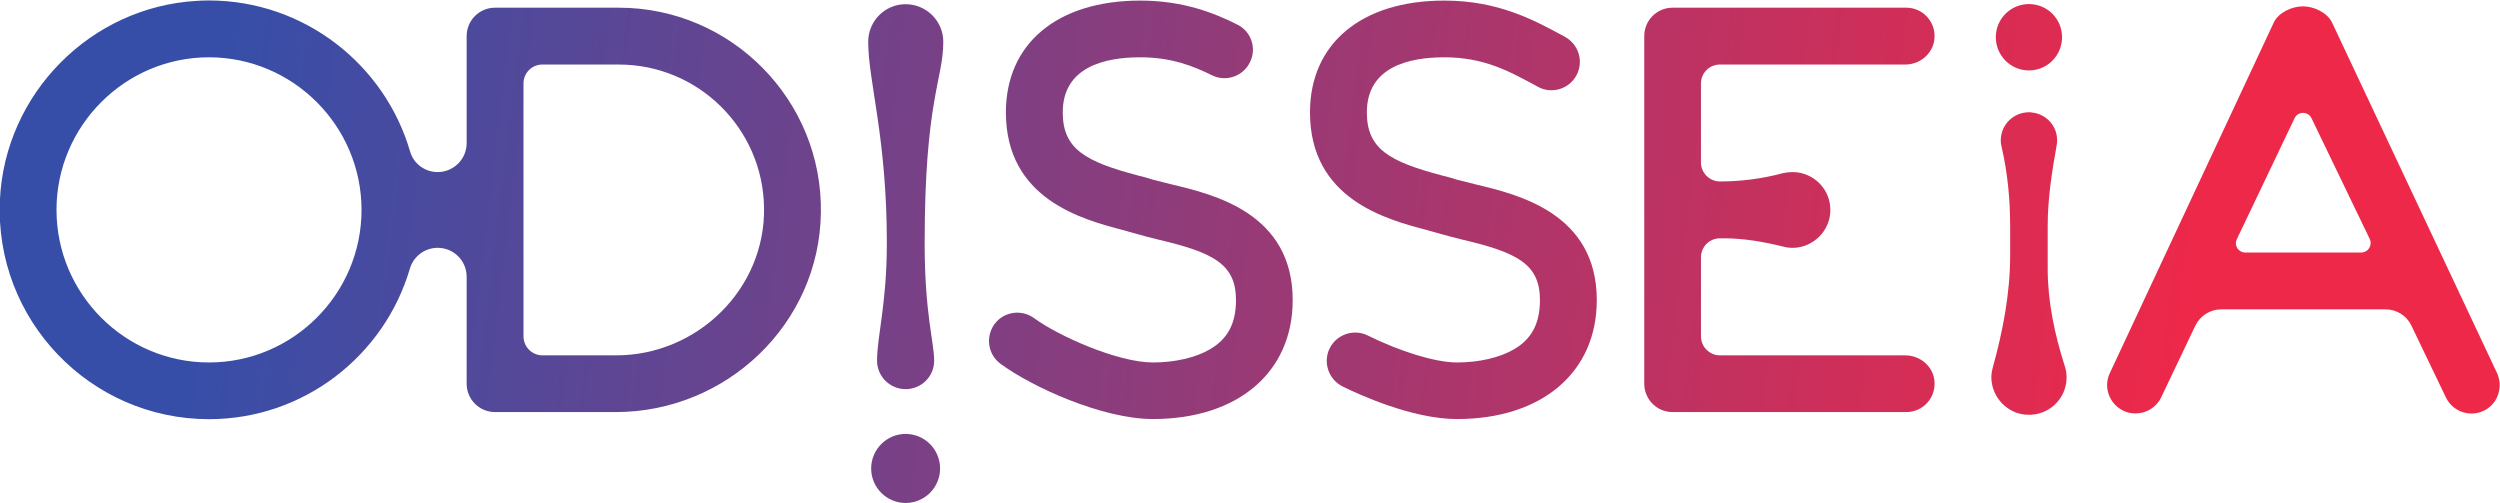 <?xml version="1.0" encoding="UTF-8" standalone="no"?>
<!-- Created with Inkscape (http://www.inkscape.org/) -->

<svg
   xmlns:dc="http://purl.org/dc/elements/1.1/"
   xmlns:cc="http://creativecommons.org/ns#"
   xmlns:rdf="http://www.w3.org/1999/02/22-rdf-syntax-ns#"
   xmlns:svg="http://www.w3.org/2000/svg"
   xmlns="http://www.w3.org/2000/svg"
   xmlns:sodipodi="http://sodipodi.sourceforge.net/DTD/sodipodi-0.dtd"
   xmlns:inkscape="http://www.inkscape.org/namespaces/inkscape"
   width="52.917mm"
   height="10.637mm"
   viewBox="0 0 52.917 10.637"
   version="1.1"
   id="svg29520"
   inkscape:version="0.92.3pre0 (0ab9bec, 2018-03-03)"
   sodipodi:docname="odisseia.default.svg">
  <defs
     id="defs29514">
    <clipPath
       clipPathUnits="userSpaceOnUse"
       id="clipPath19328">
      <path
         d="m 376.137,537.521 c -0.081,0 -0.181,-0.046 -0.216,-0.119 v 0 l -1.223,-2.615 c -0.051,-0.105 -0.005,-0.231 0.1,-0.282 v 0 c 0.029,-0.014 0.06,-0.02 0.092,-0.02 v 0 c 0.078,0 0.153,0.043 0.19,0.119 v 0 l 0.256,0.537 c 0.036,0.073 0.11,0.12 0.192,0.12 v 0 h 1.227 c 0.081,0 0.156,-0.047 0.191,-0.12 v 0 l 0.258,-0.537 c 0.053,-0.11 0.188,-0.153 0.296,-0.092 v 0 c 0.098,0.056 0.132,0.181 0.082,0.281 v 0 l -1.228,2.609 c -0.036,0.073 -0.135,0.119 -0.216,0.119 v 0 z m -0.492,-1.736 0.43,0.901 c 0.025,0.054 0.102,0.054 0.127,0 v 0 l 0.434,-0.9 c 0.022,-0.047 -0.012,-0.101 -0.064,-0.101 v 0 h -0.864 c -0.052,0 -0.086,0.053 -0.063,0.1"
         id="path19326"
         inkscape:connector-curvature="0" />
    </clipPath>
    <linearGradient
       x1="0"
       y1="0"
       x2="1"
       y2="0"
       gradientUnits="userSpaceOnUse"
       gradientTransform="matrix(14.66,-1.8,-1.8,-14.66,360.792,538.11)"
       spreadMethod="pad"
       id="linearGradient19338">
      <stop
         style="stop-opacity:1;stop-color:#374ea8"
         offset="0"
         id="stop19334" />
      <stop
         style="stop-opacity:1;stop-color:#ee2849"
         offset="1"
         id="stop19336" />
    </linearGradient>
    <clipPath
       clipPathUnits="userSpaceOnUse"
       id="clipPath19348">
      <path
         d="m 371.436,537.511 c -0.117,0 -0.211,-0.095 -0.211,-0.212 v 0 -2.592 c 0,-0.117 0.094,-0.212 0.211,-0.212 v 0 h 1.744 c 0.121,0 0.218,0.102 0.21,0.226 v 0 c -0.007,0.112 -0.105,0.197 -0.218,0.197 v 0 h -1.383 c -0.077,0 -0.141,0.064 -0.141,0.142 v 0 0.589 c 0,0.079 0.064,0.142 0.141,0.142 v 0 h 0.029 c 0.15,0 0.299,-0.026 0.444,-0.062 v 0 c 0.026,-0.008 0.054,-0.009 0.081,-0.009 v 0 c 0.145,0.007 0.265,0.126 0.27,0.272 v 0 c 0.006,0.161 -0.123,0.293 -0.282,0.293 v 0 c -0.025,0 -0.049,-0.003 -0.071,-0.008 v 0 c -0.153,-0.041 -0.312,-0.062 -0.471,-0.062 v 0 c -0.077,0 -0.141,0.064 -0.141,0.142 v 0 0.589 c 0,0.079 0.064,0.141 0.141,0.141 v 0 h 1.383 c 0.113,0 0.211,0.086 0.218,0.198 v 0 c 0.008,0.123 -0.089,0.226 -0.21,0.226 v 0 z"
         id="path19346"
         inkscape:connector-curvature="0" />
    </clipPath>
    <linearGradient
       x1="0"
       y1="0"
       x2="1"
       y2="0"
       gradientUnits="userSpaceOnUse"
       gradientTransform="matrix(14.66,-1.8,-1.8,-14.66,360.744,537.723)"
       spreadMethod="pad"
       id="linearGradient19358">
      <stop
         style="stop-opacity:1;stop-color:#374ea8"
         offset="0"
         id="stop19354" />
      <stop
         style="stop-opacity:1;stop-color:#ee2849"
         offset="1"
         id="stop19356" />
    </linearGradient>
    <clipPath
       clipPathUnits="userSpaceOnUse"
       id="clipPath19368">
      <path
         d="m 360.43,537.562 c -0.793,-0.045 -1.432,-0.692 -1.469,-1.484 v 0 c -0.042,-0.896 0.674,-1.636 1.559,-1.636 v 0 c 0.709,0 1.309,0.475 1.499,1.124 v 0 c 0.027,0.091 0.111,0.154 0.207,0.154 v 0 c 0.119,0 0.216,-0.096 0.216,-0.216 v 0 -0.797 c 0,-0.117 0.094,-0.212 0.212,-0.212 v 0 h 0.9 c 0.827,0 1.518,0.658 1.53,1.485 v 0 c 0.014,0.841 -0.668,1.531 -1.507,1.531 v 0 h -0.923 c -0.118,0 -0.212,-0.095 -0.212,-0.212 v 0 -0.798 c 0,-0.119 -0.097,-0.216 -0.216,-0.216 v 0 c -0.095,0 -0.18,0.062 -0.206,0.154 v 0 c -0.189,0.649 -0.79,1.125 -1.5,1.126 v 0 c -0.03,0 -0.059,-0.001 -0.09,-0.003 m -1.047,-1.559 c 0,0.626 0.511,1.138 1.137,1.138 v 0 c 0.627,0 1.138,-0.512 1.138,-1.138 v 0 c 0,-0.627 -0.511,-1.138 -1.138,-1.138 v 0 c -0.626,0 -1.137,0.511 -1.137,1.138 m 3.483,-0.943 v 1.886 c 0,0.079 0.063,0.141 0.141,0.141 v 0 h 0.57 c 0.591,0 1.074,-0.475 1.083,-1.066 v 0 c 0.011,-0.606 -0.496,-1.103 -1.103,-1.103 v 0 h -0.55 c -0.078,0 -0.141,0.064 -0.141,0.142"
         id="path19366"
         inkscape:connector-curvature="0" />
    </clipPath>
    <linearGradient
       x1="0"
       y1="0"
       x2="1"
       y2="0"
       gradientUnits="userSpaceOnUse"
       gradientTransform="matrix(14.66,-1.8,-1.8,-14.66,360.589,536.458)"
       spreadMethod="pad"
       id="linearGradient19378">
      <stop
         style="stop-opacity:1;stop-color:#374ea8"
         offset="0"
         id="stop19374" />
      <stop
         style="stop-opacity:1;stop-color:#ee2849"
         offset="1"
         id="stop19376" />
    </linearGradient>
    <clipPath
       clipPathUnits="userSpaceOnUse"
       id="clipPath19388">
      <path
         d="m 366.464,536.73 c 0,-0.647 0.569,-0.798 0.875,-0.878 v 0 c 0.036,-0.01 0.071,-0.02 0.103,-0.029 v 0 c 0.05,-0.015 0.104,-0.028 0.16,-0.042 v 0 c 0.407,-0.096 0.578,-0.181 0.578,-0.451 v 0 c 0,-0.173 -0.061,-0.289 -0.193,-0.366 v 0 c -0.106,-0.063 -0.262,-0.099 -0.427,-0.099 v 0 c -0.263,0 -0.707,0.199 -0.885,0.33 v 0 c -0.094,0.069 -0.227,0.05 -0.296,-0.044 v 0 c -0.069,-0.095 -0.049,-0.227 0.045,-0.296 v 0 c 0.234,-0.173 0.76,-0.412 1.136,-0.412 v 0 c 0.634,0 1.043,0.348 1.043,0.887 v 0 c 0,0.648 -0.587,0.788 -0.903,0.863 v 0 c -0.051,0.013 -0.099,0.025 -0.138,0.035 v 0 c -0.036,0.012 -0.075,0.022 -0.115,0.032 v 0 c -0.387,0.103 -0.559,0.195 -0.559,0.47 v 0 c 0,0.34 0.314,0.411 0.578,0.411 v 0 c 0.233,0 0.395,-0.065 0.535,-0.134 v 0 c 0.105,-0.052 0.232,-0.008 0.283,0.097 v 0 c 0.053,0.105 0.009,0.232 -0.096,0.282 v 0 c -0.167,0.084 -0.4,0.178 -0.722,0.178 v 0 c -0.618,0 -1.002,-0.32 -1.002,-0.834"
         id="path19386"
         inkscape:connector-curvature="0" />
    </clipPath>
    <linearGradient
       x1="0"
       y1="0"
       x2="1"
       y2="0"
       gradientUnits="userSpaceOnUse"
       gradientTransform="matrix(14.66,-1.8,-1.8,-14.66,360.673,537.146)"
       spreadMethod="pad"
       id="linearGradient19398">
      <stop
         style="stop-opacity:1;stop-color:#374ea8"
         offset="0"
         id="stop19394" />
      <stop
         style="stop-opacity:1;stop-color:#ee2849"
         offset="1"
         id="stop19396" />
    </linearGradient>
    <clipPath
       clipPathUnits="userSpaceOnUse"
       id="clipPath19408">
      <path
         d="m 368.732,536.73 c 0,-0.647 0.569,-0.798 0.874,-0.878 v 0 c 0.037,-0.01 0.072,-0.02 0.103,-0.029 v 0 c 0.051,-0.015 0.104,-0.028 0.16,-0.042 v 0 c 0.408,-0.096 0.578,-0.181 0.578,-0.451 v 0 c 0,-0.173 -0.061,-0.289 -0.192,-0.366 v 0 c -0.107,-0.063 -0.262,-0.099 -0.427,-0.099 v 0 c -0.159,0 -0.42,0.08 -0.665,0.201 v 0 c -0.104,0.052 -0.232,0.009 -0.284,-0.095 v 0 c -0.052,-0.105 -0.009,-0.232 0.096,-0.285 v 0 c 0.115,-0.057 0.517,-0.243 0.853,-0.243 v 0 c 0.634,0 1.043,0.348 1.043,0.887 v 0 c 0,0.648 -0.588,0.788 -0.903,0.863 v 0 c -0.051,0.013 -0.1,0.025 -0.138,0.035 v 0 c -0.037,0.012 -0.075,0.022 -0.115,0.032 v 0 c -0.387,0.103 -0.559,0.195 -0.559,0.47 v 0 c 0,0.34 0.314,0.411 0.577,0.411 v 0 c 0.297,0 0.483,-0.102 0.699,-0.22 v 0 c 0.102,-0.056 0.231,-0.018 0.287,0.085 v 0 c 0.056,0.103 0.018,0.231 -0.086,0.288 v 0 c -0.232,0.126 -0.496,0.27 -0.9,0.27 v 0 c -0.617,0 -1.001,-0.32 -1.001,-0.834"
         id="path19406"
         inkscape:connector-curvature="0" />
    </clipPath>
    <linearGradient
       x1="0"
       y1="0"
       x2="1"
       y2="0"
       gradientUnits="userSpaceOnUse"
       gradientTransform="matrix(14.66,-1.8,-1.8,-14.66,360.707,537.42)"
       spreadMethod="pad"
       id="linearGradient19418">
      <stop
         style="stop-opacity:1;stop-color:#374ea8"
         offset="0"
         id="stop19414" />
      <stop
         style="stop-opacity:1;stop-color:#ee2849"
         offset="1"
         id="stop19416" />
    </linearGradient>
    <clipPath
       clipPathUnits="userSpaceOnUse"
       id="clipPath19428">
      <path
         d="m 373.847,537.291 c 0,-0.137 0.111,-0.248 0.247,-0.248 v 0 c 0.137,0 0.247,0.111 0.247,0.248 v 0 c 0,0.137 -0.11,0.247 -0.247,0.247 v 0 c -0.136,0 -0.247,-0.11 -0.247,-0.247"
         id="path19426"
         inkscape:connector-curvature="0" />
    </clipPath>
    <linearGradient
       x1="0"
       y1="0"
       x2="1"
       y2="0"
       gradientUnits="userSpaceOnUse"
       gradientTransform="matrix(14.66,-1.8,-1.8,-14.66,360.926,539.206)"
       spreadMethod="pad"
       id="linearGradient19438">
      <stop
         style="stop-opacity:1;stop-color:#374ea8"
         offset="0"
         id="stop19434" />
      <stop
         style="stop-opacity:1;stop-color:#ee2849"
         offset="1"
         id="stop19436" />
    </linearGradient>
    <clipPath
       clipPathUnits="userSpaceOnUse"
       id="clipPath19448">
      <path
         d="m 373.884,536.521 c 0,-0.016 0.002,-0.032 0.006,-0.047 v 0 c 0.045,-0.194 0.064,-0.392 0.064,-0.591 v 0 -0.22 c 0,-0.283 -0.054,-0.562 -0.129,-0.834 v 0 c -0.007,-0.026 -0.012,-0.053 -0.011,-0.082 v 0 c 0.004,-0.145 0.123,-0.268 0.269,-0.272 v 0 c 0.16,-0.007 0.292,0.12 0.292,0.279 v 0 c 0,0.03 -0.005,0.058 -0.014,0.085 v 0 c -0.075,0.235 -0.127,0.478 -0.127,0.726 v 0 0.318 c 0,0.202 0.031,0.402 0.067,0.602 v 0 c 0.004,0.021 0.004,0.044 0.001,0.068 v 0 c -0.013,0.093 -0.09,0.166 -0.184,0.176 v 0 c -0.008,0.002 -0.016,0.002 -0.024,0.002 v 0 c -0.115,0 -0.21,-0.093 -0.21,-0.21"
         id="path19446"
         inkscape:connector-curvature="0" />
    </clipPath>
    <linearGradient
       x1="0"
       y1="0"
       x2="1"
       y2="0"
       gradientUnits="userSpaceOnUse"
       gradientTransform="matrix(14.66,-1.8,-1.8,-14.66,360.722,537.545)"
       spreadMethod="pad"
       id="linearGradient19458">
      <stop
         style="stop-opacity:1;stop-color:#374ea8"
         offset="0"
         id="stop19454" />
      <stop
         style="stop-opacity:1;stop-color:#ee2849"
         offset="1"
         id="stop19456" />
    </linearGradient>
    <clipPath
       clipPathUnits="userSpaceOnUse"
       id="clipPath19468">
      <path
         d="m 365.437,537.257 c 0,-0.295 0.139,-0.713 0.139,-1.5 v 0 c 0,-0.456 -0.073,-0.694 -0.073,-0.879 v 0 c 0,-0.117 0.096,-0.212 0.213,-0.212 v 0 c 0.118,0 0.213,0.095 0.213,0.212 v 0 c 0,0.139 -0.071,0.348 -0.071,0.877 v 0 c 0,1.07 0.139,1.219 0.139,1.502 v 0 c 0,0.154 -0.126,0.28 -0.281,0.28 v 0 c -0.155,0 -0.279,-0.126 -0.279,-0.28"
         id="path19466"
         inkscape:connector-curvature="0" />
    </clipPath>
    <linearGradient
       x1="0"
       y1="0"
       x2="1"
       y2="0"
       gradientUnits="userSpaceOnUse"
       gradientTransform="matrix(14.66,-1.8,-1.8,-14.66,360.658,537.024)"
       spreadMethod="pad"
       id="linearGradient19478">
      <stop
         style="stop-opacity:1;stop-color:#374ea8"
         offset="0"
         id="stop19474" />
      <stop
         style="stop-opacity:1;stop-color:#ee2849"
         offset="1"
         id="stop19476" />
    </linearGradient>
    <clipPath
       clipPathUnits="userSpaceOnUse"
       id="clipPath19488">
      <path
         d="m 365.459,534.074 c 0,-0.142 0.116,-0.257 0.257,-0.257 v 0 c 0.142,0 0.257,0.115 0.257,0.257 v 0 c 0,0.143 -0.115,0.258 -0.257,0.258 v 0 c -0.141,0 -0.257,-0.115 -0.257,-0.258"
         id="path19486"
         inkscape:connector-curvature="0" />
    </clipPath>
    <linearGradient
       x1="0"
       y1="0"
       x2="1"
       y2="0"
       gradientUnits="userSpaceOnUse"
       gradientTransform="matrix(14.66,-1.8,-1.8,-14.66,360.413,535.03)"
       spreadMethod="pad"
       id="linearGradient19498">
      <stop
         style="stop-opacity:1;stop-color:#374ea8"
         offset="0"
         id="stop19494" />
      <stop
         style="stop-opacity:1;stop-color:#ee2849"
         offset="1"
         id="stop19496" />
    </linearGradient>
  </defs>
  <sodipodi:namedview
     id="base"
     pagecolor="#ffffff"
     bordercolor="#666666"
     borderopacity="1.0"
     inkscape:pageopacity="0.0"
     inkscape:pageshadow="2"
     inkscape:zoom="1.1074219"
     inkscape:cx="-62.568028"
     inkscape:cy="13.017971"
     inkscape:document-units="mm"
     inkscape:current-layer="layer1"
     showgrid="false"
     fit-margin-top="0"
     fit-margin-left="0"
     fit-margin-right="0"
     fit-margin-bottom="0"
     inkscape:window-width="1920"
     inkscape:window-height="983"
     inkscape:window-x="0"
     inkscape:window-y="27"
     inkscape:window-maximized="1" />
  <g
     inkscape:label="Layer 1"
     inkscape:groupmode="layer"
     id="layer1"
     transform="translate(-73.648,-141.641)">
    <g
       id="g29413"
       transform="matrix(2.838,0,0,-2.838,-945.085,1667.26)">
      <g
         id="g19322">
        <g
           clip-path="url(#clipPath19328)"
           id="g19324">
          <g
             id="g19330">
            <g
               id="g19332">
              <path
                 inkscape:connector-curvature="0"
                 id="path19340"
                 style="fill:url(#linearGradient19338);stroke:none"
                 d="m 376.137,537.521 c -0.081,0 -0.181,-0.046 -0.216,-0.119 v 0 l -1.223,-2.615 c -0.051,-0.105 -0.005,-0.231 0.1,-0.282 v 0 c 0.029,-0.014 0.06,-0.02 0.092,-0.02 v 0 c 0.078,0 0.153,0.043 0.19,0.119 v 0 l 0.256,0.537 c 0.036,0.073 0.11,0.12 0.192,0.12 v 0 h 1.227 c 0.081,0 0.156,-0.047 0.191,-0.12 v 0 l 0.258,-0.537 c 0.053,-0.11 0.188,-0.153 0.296,-0.092 v 0 c 0.098,0.056 0.132,0.181 0.082,0.281 v 0 l -1.228,2.609 c -0.036,0.073 -0.135,0.119 -0.216,0.119 v 0 z m -0.492,-1.736 0.43,0.901 c 0.025,0.054 0.102,0.054 0.127,0 v 0 l 0.434,-0.9 c 0.022,-0.047 -0.012,-0.101 -0.064,-0.101 v 0 h -0.864 c -0.052,0 -0.086,0.053 -0.063,0.1" />
            </g>
          </g>
        </g>
      </g>
      <g
         id="g19342">
        <g
           clip-path="url(#clipPath19348)"
           id="g19344">
          <g
             id="g19350">
            <g
               id="g19352">
              <path
                 inkscape:connector-curvature="0"
                 id="path19360"
                 style="fill:url(#linearGradient19358);stroke:none"
                 d="m 371.436,537.511 c -0.117,0 -0.211,-0.095 -0.211,-0.212 v 0 -2.592 c 0,-0.117 0.094,-0.212 0.211,-0.212 v 0 h 1.744 c 0.121,0 0.218,0.102 0.21,0.226 v 0 c -0.007,0.112 -0.105,0.197 -0.218,0.197 v 0 h -1.383 c -0.077,0 -0.141,0.064 -0.141,0.142 v 0 0.589 c 0,0.079 0.064,0.142 0.141,0.142 v 0 h 0.029 c 0.15,0 0.299,-0.026 0.444,-0.062 v 0 c 0.026,-0.008 0.054,-0.009 0.081,-0.009 v 0 c 0.145,0.007 0.265,0.126 0.27,0.272 v 0 c 0.006,0.161 -0.123,0.293 -0.282,0.293 v 0 c -0.025,0 -0.049,-0.003 -0.071,-0.008 v 0 c -0.153,-0.041 -0.312,-0.062 -0.471,-0.062 v 0 c -0.077,0 -0.141,0.064 -0.141,0.142 v 0 0.589 c 0,0.079 0.064,0.141 0.141,0.141 v 0 h 1.383 c 0.113,0 0.211,0.086 0.218,0.198 v 0 c 0.008,0.123 -0.089,0.226 -0.21,0.226 v 0 z" />
            </g>
          </g>
        </g>
      </g>
      <g
         id="g19362">
        <g
           clip-path="url(#clipPath19368)"
           id="g19364">
          <g
             id="g19370">
            <g
               id="g19372">
              <path
                 inkscape:connector-curvature="0"
                 id="path19380"
                 style="fill:url(#linearGradient19378);stroke:none"
                 d="m 360.43,537.562 c -0.793,-0.045 -1.432,-0.692 -1.469,-1.484 v 0 c -0.042,-0.896 0.674,-1.636 1.559,-1.636 v 0 c 0.709,0 1.309,0.475 1.499,1.124 v 0 c 0.027,0.091 0.111,0.154 0.207,0.154 v 0 c 0.119,0 0.216,-0.096 0.216,-0.216 v 0 -0.797 c 0,-0.117 0.094,-0.212 0.212,-0.212 v 0 h 0.9 c 0.827,0 1.518,0.658 1.53,1.485 v 0 c 0.014,0.841 -0.668,1.531 -1.507,1.531 v 0 h -0.923 c -0.118,0 -0.212,-0.095 -0.212,-0.212 v 0 -0.798 c 0,-0.119 -0.097,-0.216 -0.216,-0.216 v 0 c -0.095,0 -0.18,0.062 -0.206,0.154 v 0 c -0.189,0.649 -0.79,1.125 -1.5,1.126 v 0 c -0.03,0 -0.059,-0.001 -0.09,-0.003 m -1.047,-1.559 c 0,0.626 0.511,1.138 1.137,1.138 v 0 c 0.627,0 1.138,-0.512 1.138,-1.138 v 0 c 0,-0.627 -0.511,-1.138 -1.138,-1.138 v 0 c -0.626,0 -1.137,0.511 -1.137,1.138 m 3.483,-0.943 v 1.886 c 0,0.079 0.063,0.141 0.141,0.141 v 0 h 0.57 c 0.591,0 1.074,-0.475 1.083,-1.066 v 0 c 0.011,-0.606 -0.496,-1.103 -1.103,-1.103 v 0 h -0.55 c -0.078,0 -0.141,0.064 -0.141,0.142" />
            </g>
          </g>
        </g>
      </g>
      <g
         id="g19382">
        <g
           clip-path="url(#clipPath19388)"
           id="g19384">
          <g
             id="g19390">
            <g
               id="g19392">
              <path
                 inkscape:connector-curvature="0"
                 id="path19400"
                 style="fill:url(#linearGradient19398);stroke:none"
                 d="m 366.464,536.73 c 0,-0.647 0.569,-0.798 0.875,-0.878 v 0 c 0.036,-0.01 0.071,-0.02 0.103,-0.029 v 0 c 0.05,-0.015 0.104,-0.028 0.16,-0.042 v 0 c 0.407,-0.096 0.578,-0.181 0.578,-0.451 v 0 c 0,-0.173 -0.061,-0.289 -0.193,-0.366 v 0 c -0.106,-0.063 -0.262,-0.099 -0.427,-0.099 v 0 c -0.263,0 -0.707,0.199 -0.885,0.33 v 0 c -0.094,0.069 -0.227,0.05 -0.296,-0.044 v 0 c -0.069,-0.095 -0.049,-0.227 0.045,-0.296 v 0 c 0.234,-0.173 0.76,-0.412 1.136,-0.412 v 0 c 0.634,0 1.043,0.348 1.043,0.887 v 0 c 0,0.648 -0.587,0.788 -0.903,0.863 v 0 c -0.051,0.013 -0.099,0.025 -0.138,0.035 v 0 c -0.036,0.012 -0.075,0.022 -0.115,0.032 v 0 c -0.387,0.103 -0.559,0.195 -0.559,0.47 v 0 c 0,0.34 0.314,0.411 0.578,0.411 v 0 c 0.233,0 0.395,-0.065 0.535,-0.134 v 0 c 0.105,-0.052 0.232,-0.008 0.283,0.097 v 0 c 0.053,0.105 0.009,0.232 -0.096,0.282 v 0 c -0.167,0.084 -0.4,0.178 -0.722,0.178 v 0 c -0.618,0 -1.002,-0.32 -1.002,-0.834" />
            </g>
          </g>
        </g>
      </g>
      <g
         id="g19402">
        <g
           clip-path="url(#clipPath19408)"
           id="g19404">
          <g
             id="g19410">
            <g
               id="g19412">
              <path
                 inkscape:connector-curvature="0"
                 id="path19420"
                 style="fill:url(#linearGradient19418);stroke:none"
                 d="m 368.732,536.73 c 0,-0.647 0.569,-0.798 0.874,-0.878 v 0 c 0.037,-0.01 0.072,-0.02 0.103,-0.029 v 0 c 0.051,-0.015 0.104,-0.028 0.16,-0.042 v 0 c 0.408,-0.096 0.578,-0.181 0.578,-0.451 v 0 c 0,-0.173 -0.061,-0.289 -0.192,-0.366 v 0 c -0.107,-0.063 -0.262,-0.099 -0.427,-0.099 v 0 c -0.159,0 -0.42,0.08 -0.665,0.201 v 0 c -0.104,0.052 -0.232,0.009 -0.284,-0.095 v 0 c -0.052,-0.105 -0.009,-0.232 0.096,-0.285 v 0 c 0.115,-0.057 0.517,-0.243 0.853,-0.243 v 0 c 0.634,0 1.043,0.348 1.043,0.887 v 0 c 0,0.648 -0.588,0.788 -0.903,0.863 v 0 c -0.051,0.013 -0.1,0.025 -0.138,0.035 v 0 c -0.037,0.012 -0.075,0.022 -0.115,0.032 v 0 c -0.387,0.103 -0.559,0.195 -0.559,0.47 v 0 c 0,0.34 0.314,0.411 0.577,0.411 v 0 c 0.297,0 0.483,-0.102 0.699,-0.22 v 0 c 0.102,-0.056 0.231,-0.018 0.287,0.085 v 0 c 0.056,0.103 0.018,0.231 -0.086,0.288 v 0 c -0.232,0.126 -0.496,0.27 -0.9,0.27 v 0 c -0.617,0 -1.001,-0.32 -1.001,-0.834" />
            </g>
          </g>
        </g>
      </g>
      <g
         id="g19422">
        <g
           clip-path="url(#clipPath19428)"
           id="g19424">
          <g
             id="g19430">
            <g
               id="g19432">
              <path
                 inkscape:connector-curvature="0"
                 id="path19440"
                 style="fill:url(#linearGradient19438);stroke:none"
                 d="m 373.847,537.291 c 0,-0.137 0.111,-0.248 0.247,-0.248 v 0 c 0.137,0 0.247,0.111 0.247,0.248 v 0 c 0,0.137 -0.11,0.247 -0.247,0.247 v 0 c -0.136,0 -0.247,-0.11 -0.247,-0.247" />
            </g>
          </g>
        </g>
      </g>
      <g
         id="g19442">
        <g
           clip-path="url(#clipPath19448)"
           id="g19444">
          <g
             id="g19450">
            <g
               id="g19452">
              <path
                 inkscape:connector-curvature="0"
                 id="path19460"
                 style="fill:url(#linearGradient19458);stroke:none"
                 d="m 373.884,536.521 c 0,-0.016 0.002,-0.032 0.006,-0.047 v 0 c 0.045,-0.194 0.064,-0.392 0.064,-0.591 v 0 -0.22 c 0,-0.283 -0.054,-0.562 -0.129,-0.834 v 0 c -0.007,-0.026 -0.012,-0.053 -0.011,-0.082 v 0 c 0.004,-0.145 0.123,-0.268 0.269,-0.272 v 0 c 0.16,-0.007 0.292,0.12 0.292,0.279 v 0 c 0,0.03 -0.005,0.058 -0.014,0.085 v 0 c -0.075,0.235 -0.127,0.478 -0.127,0.726 v 0 0.318 c 0,0.202 0.031,0.402 0.067,0.602 v 0 c 0.004,0.021 0.004,0.044 0.001,0.068 v 0 c -0.013,0.093 -0.09,0.166 -0.184,0.176 v 0 c -0.008,0.002 -0.016,0.002 -0.024,0.002 v 0 c -0.115,0 -0.21,-0.093 -0.21,-0.21" />
            </g>
          </g>
        </g>
      </g>
      <g
         id="g19462">
        <g
           clip-path="url(#clipPath19468)"
           id="g19464">
          <g
             id="g19470">
            <g
               id="g19472">
              <path
                 inkscape:connector-curvature="0"
                 id="path19480"
                 style="fill:url(#linearGradient19478);stroke:none"
                 d="m 365.437,537.257 c 0,-0.295 0.139,-0.713 0.139,-1.5 v 0 c 0,-0.456 -0.073,-0.694 -0.073,-0.879 v 0 c 0,-0.117 0.096,-0.212 0.213,-0.212 v 0 c 0.118,0 0.213,0.095 0.213,0.212 v 0 c 0,0.139 -0.071,0.348 -0.071,0.877 v 0 c 0,1.07 0.139,1.219 0.139,1.502 v 0 c 0,0.154 -0.126,0.28 -0.281,0.28 v 0 c -0.155,0 -0.279,-0.126 -0.279,-0.28" />
            </g>
          </g>
        </g>
      </g>
      <g
         id="g19482">
        <g
           clip-path="url(#clipPath19488)"
           id="g19484">
          <g
             id="g19490">
            <g
               id="g19492">
              <path
                 inkscape:connector-curvature="0"
                 id="path19500"
                 style="fill:url(#linearGradient19498);stroke:none"
                 d="m 365.459,534.074 c 0,-0.142 0.116,-0.257 0.257,-0.257 v 0 c 0.142,0 0.257,0.115 0.257,0.257 v 0 c 0,0.143 -0.115,0.258 -0.257,0.258 v 0 c -0.141,0 -0.257,-0.115 -0.257,-0.258" />
            </g>
          </g>
        </g>
      </g>
    </g>
  </g>
</svg>

